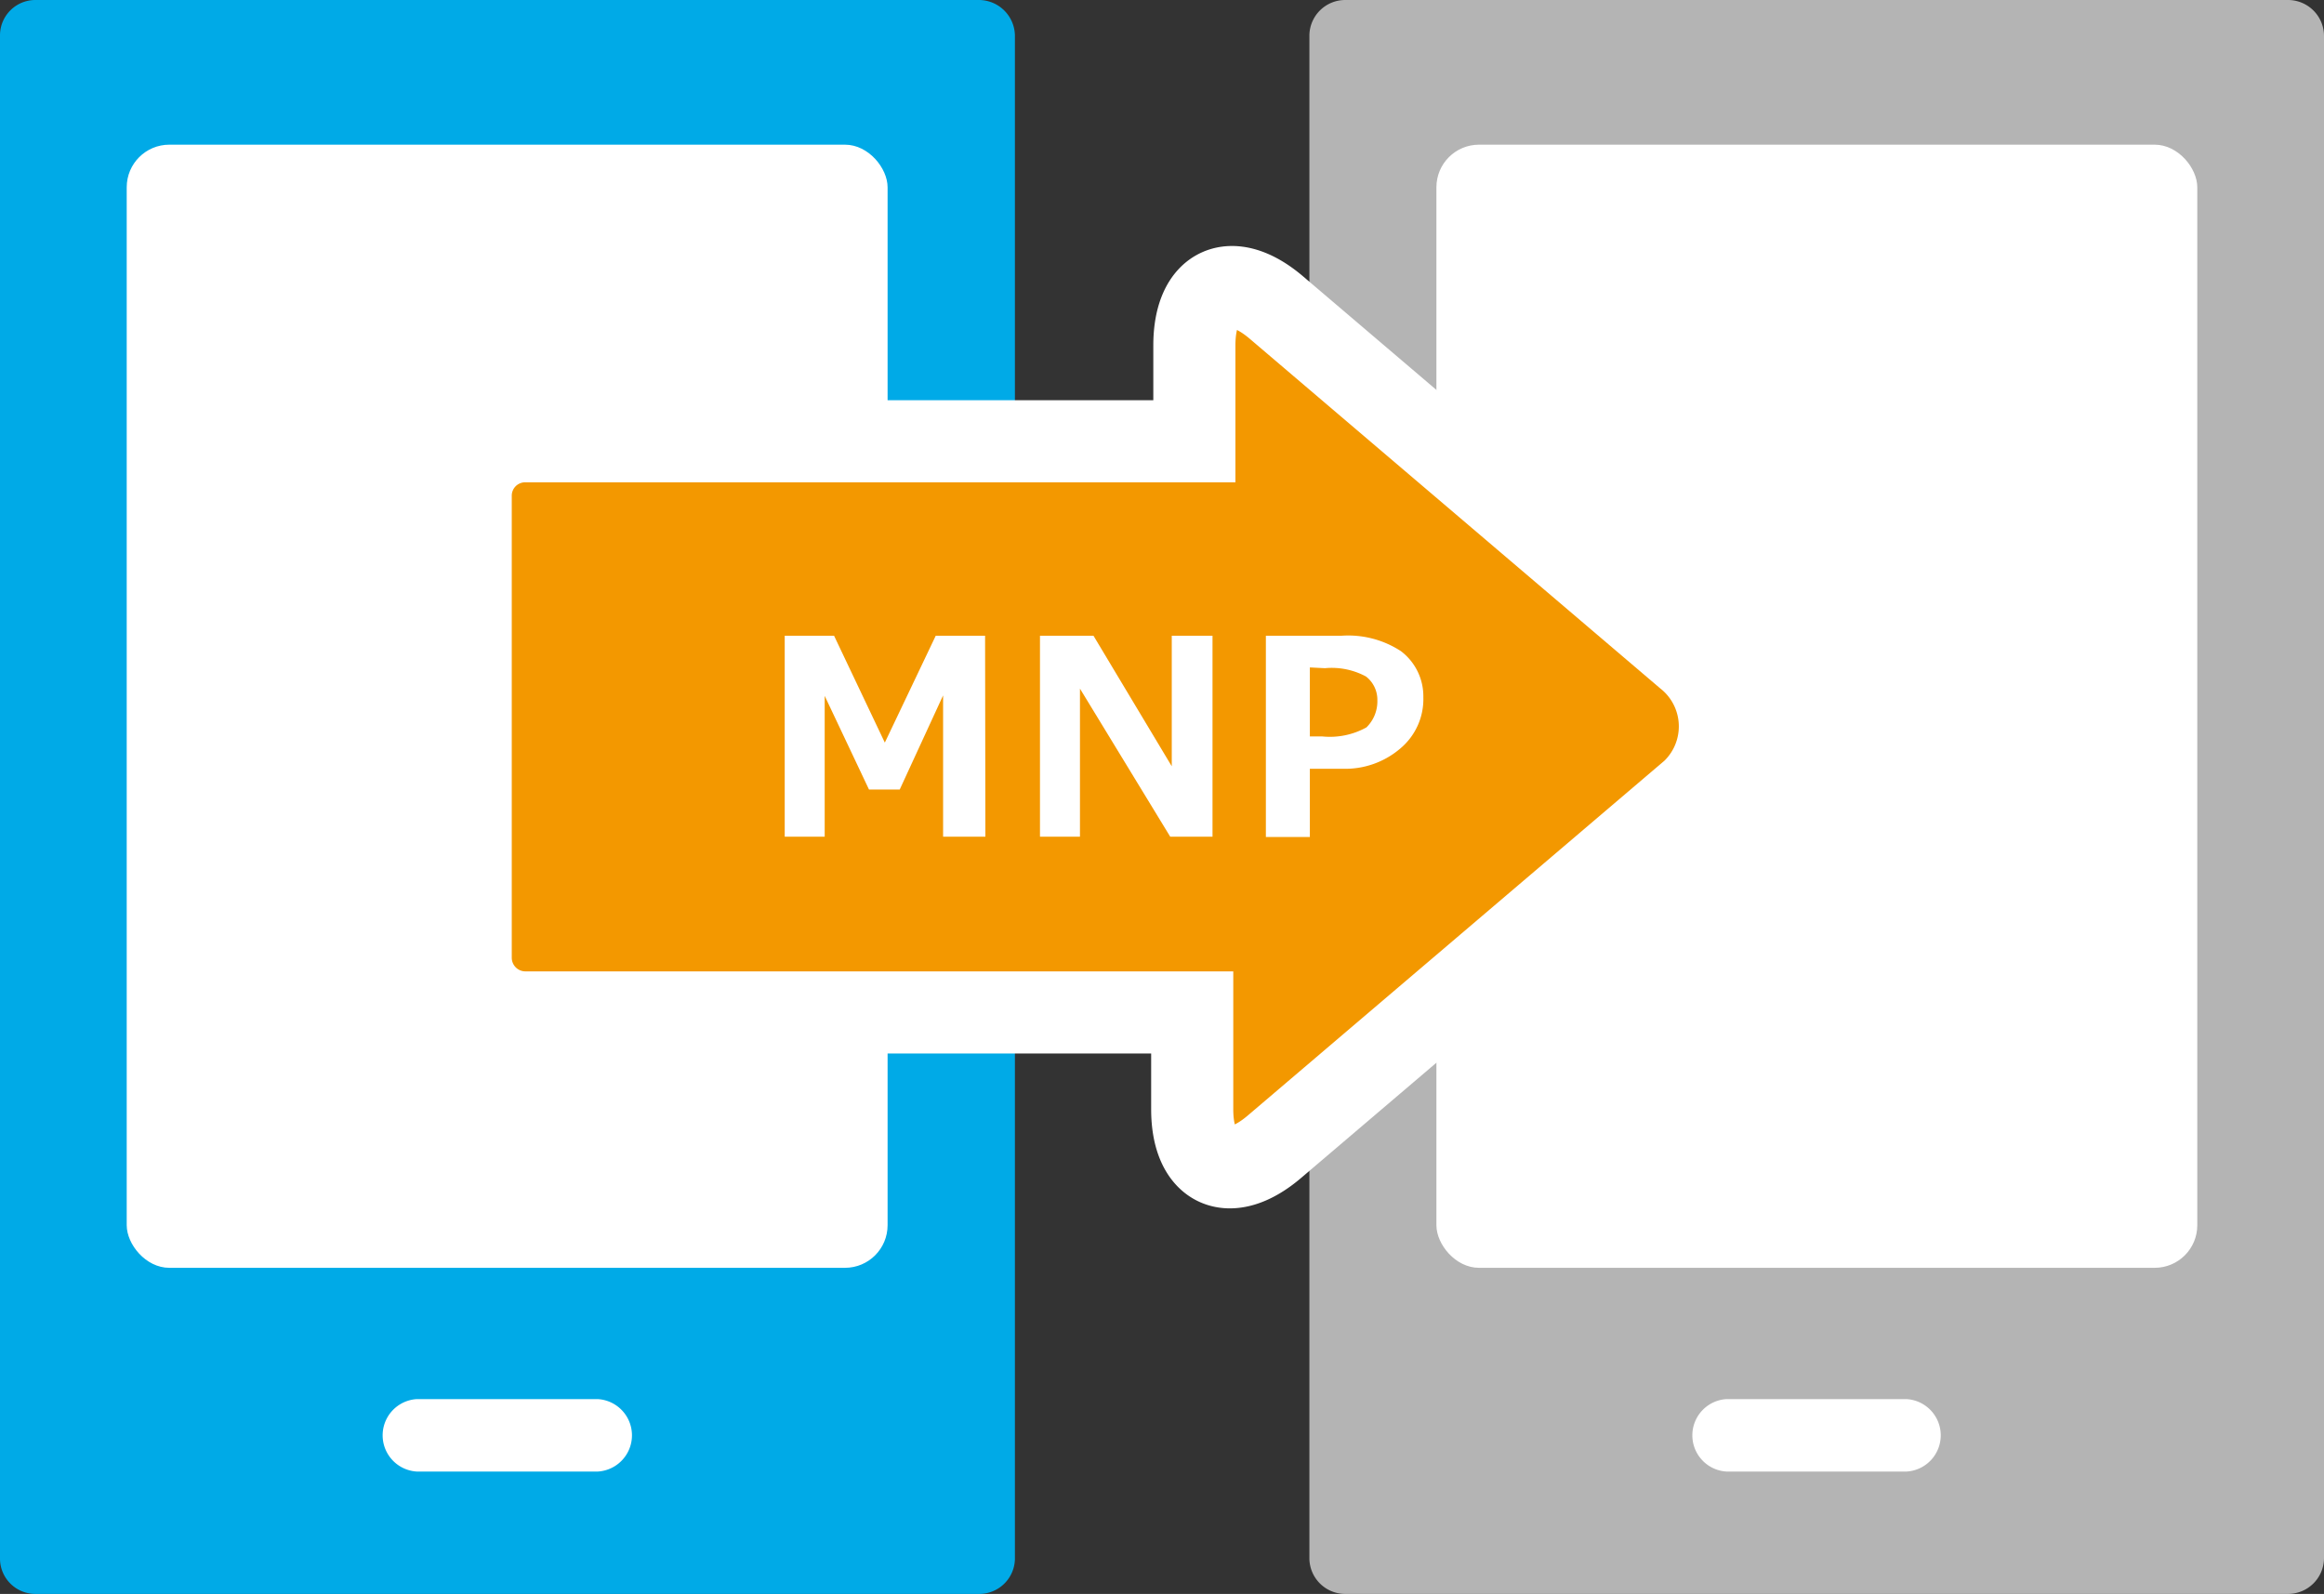 <svg id="レイヤー_1" data-name="レイヤー 1" xmlns="http://www.w3.org/2000/svg" width="151.13" height="103.67" viewBox="0 0 151.13 103.67"><rect x="0" y="0" width="151.13" height="103.67" fill="#333333" stroke="none"/><defs><style>.cls-1{fill:#00aae7;}.cls-2{fill:#fff;}.cls-3{fill:#b4b4b4;}.cls-4{fill:#f39800;}.cls-5{fill:none;stroke:#fff;stroke-miterlimit:10;stroke-width:5.34px;}</style></defs><g id="ic_mnp" data-name="ic mnp"><path id="パス_4772" data-name="パス 4772" class="cls-1" d="M63.65,0H2.31A2.3,2.3,0,0,0,0,2.31H0v99.05a2.3,2.3,0,0,0,2.31,2.31H63.65A2.32,2.32,0,0,0,66,101.4V2.3A2.35,2.35,0,0,0,63.65,0Z"/><g id="グループ_2400" data-name="グループ 2400"><path id="パス_4773" data-name="パス 4773" class="cls-2" d="M38.88,95.71H27.09a2.36,2.36,0,0,1,0-4.71h11.8a2.36,2.36,0,0,1,0,4.71Z"/><rect id="長方形_2282" data-name="長方形 2282" class="cls-2" x="8.24" y="9.41" width="49.48" height="73.05" rx="2.77"/></g><path id="パス_4772-2" data-name="パス 4772-2" class="cls-3" d="M148.79,0H87.48a2.33,2.33,0,0,0-2.33,2.31v99.05a2.33,2.33,0,0,0,2.33,2.31h61.31a2.34,2.34,0,0,0,2.34-2.31v-99A2.34,2.34,0,0,0,148.79,0Z"/><g id="グループ_2400-2" data-name="グループ 2400-2"><path id="パス_4773-2" data-name="パス 4773-2" class="cls-2" d="M124,95.71H112.26a2.36,2.36,0,0,1,0-4.71H124a2.36,2.36,0,0,1,0,4.71h0Z"/><rect id="長方形_2282-2" data-name="長方形 2282-2" class="cls-2" x="93.41" y="9.41" width="49.48" height="73.05" rx="2.77"/></g><path id="パス_19" data-name="パス 19" class="cls-4" d="M109.66,42.71,83,20c-2.93-2.49-5.33-1.38-5.33,2.47V28.7H34.17a3.54,3.54,0,0,0-3.56,3.53V62.29a3.56,3.56,0,0,0,3.56,3.56H77.53v6.29c0,3.84,2.41,4.94,5.34,2.45l26.7-22.74a5.8,5.8,0,0,0,.09-9.14Z"/><path id="パス_20" data-name="パス 20" class="cls-5" d="M109.66,42.71,83,20c-2.93-2.49-5.33-1.38-5.33,2.47V28.7H34.17a3.54,3.54,0,0,0-3.56,3.53V62.29a3.56,3.56,0,0,0,3.56,3.56H77.53v6.29c0,3.84,2.41,4.94,5.34,2.45l26.7-22.74a5.8,5.8,0,0,0,.09-9.14Z"/><path id="パス_21" data-name="パス 21" class="cls-2" d="M64.08,54.42H61.33V45.23l-2.82,6.12h-2l-2.88-6.09v9.16h-2.6V41.35h3.21l3.3,6.95,3.31-6.95h3.21Z"/><path id="パス_22" data-name="パス 22" class="cls-2" d="M78.85,54.42H76.1l-5.87-9.63v9.63h-2.6V41.35h3.48l5.09,8.49V41.35h2.65Z"/><path id="パス_23" data-name="パス 23" class="cls-2" d="M85.18,50v4.44H82.32V41.35h4.9a6.27,6.27,0,0,1,3.88,1,3.68,3.68,0,0,1,1.46,3,4.18,4.18,0,0,1-1.46,3.3A5.5,5.5,0,0,1,87.29,50Zm0-6.59V47.9H86a4.91,4.91,0,0,0,2.86-.59,2.37,2.37,0,0,0,.71-1.77A1.91,1.91,0,0,0,88.83,44a4.69,4.69,0,0,0-2.67-.54Z"/></g></svg>